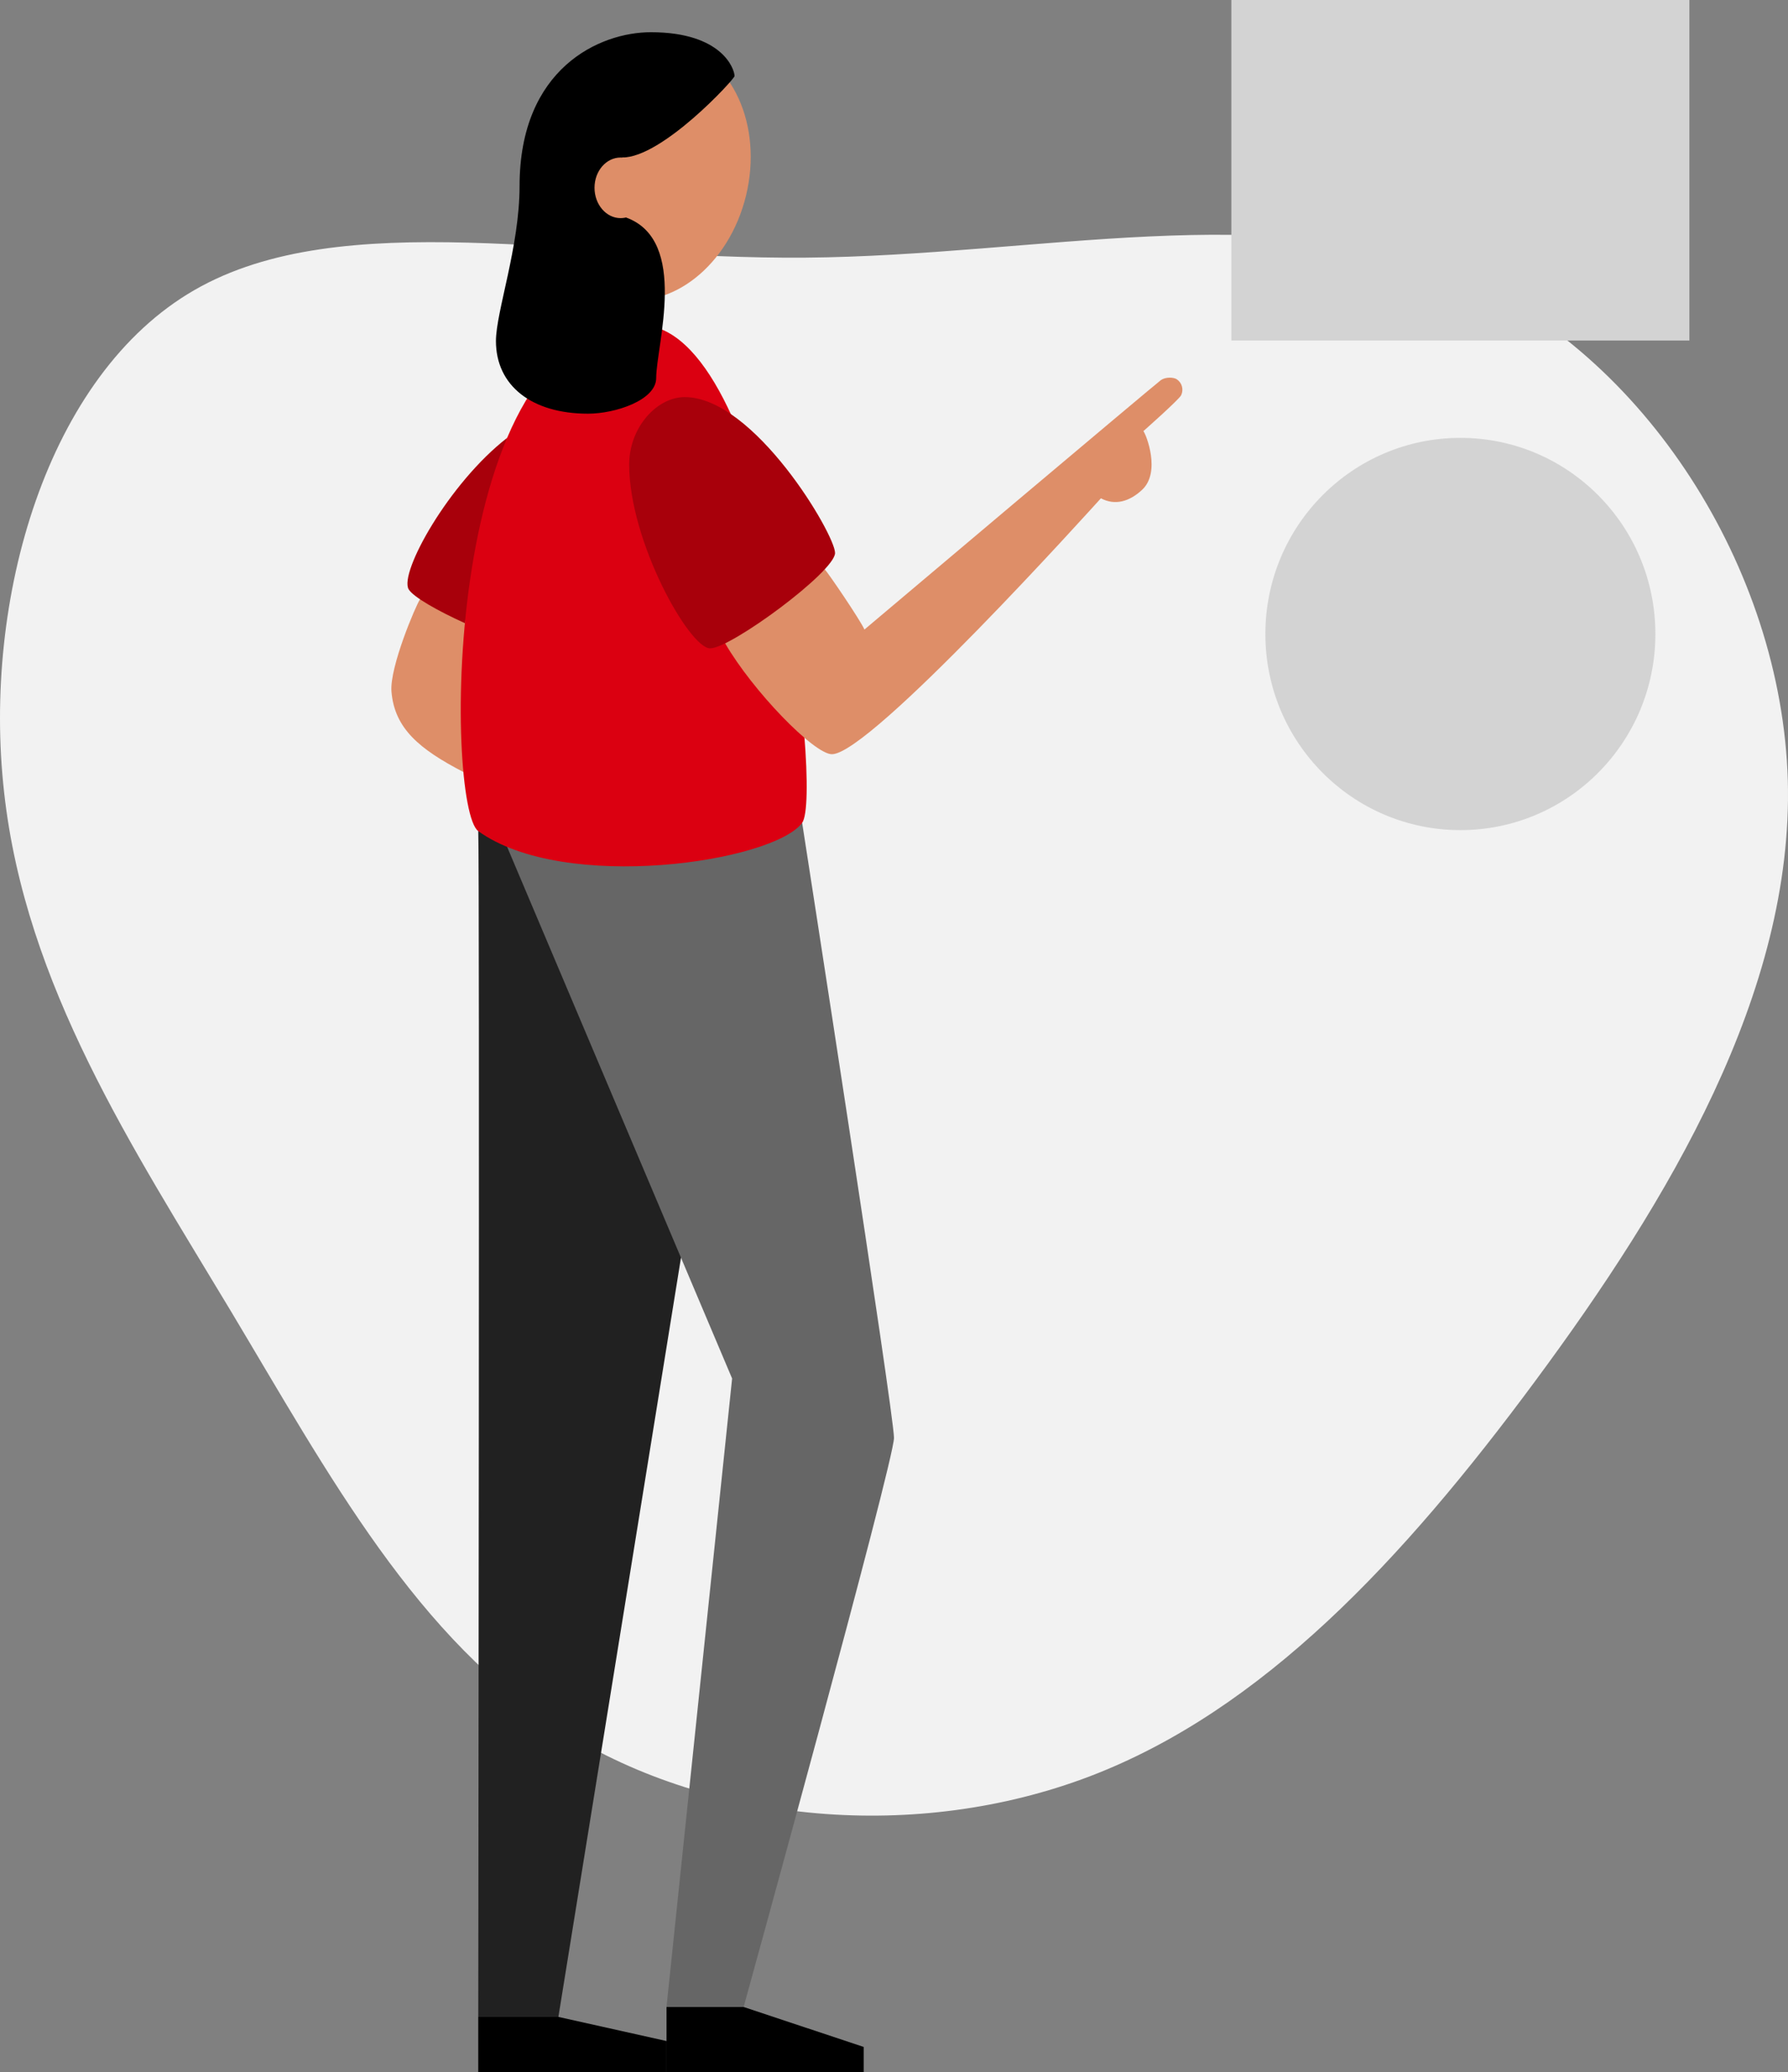 <svg width="239" height="277" viewBox="0 0 239 277" fill="none" xmlns="http://www.w3.org/2000/svg">
<rect x="0" y="0" width="239" height="277" fill="#808080" stroke="none"/>
<g clip-path="url(#clip0)">
<path d="M194.969 36.783C219.798 47.266 238.146 75.984 238.975 104.291C239.754 132.647 223.011 160.535 205.232 184.566C187.505 208.544 168.746 228.614 145.677 237.43C122.561 246.239 95.091 243.792 75.395 231.487C55.752 219.229 43.934 197.076 30.818 175.181C17.705 153.342 3.401 131.708 0.55 105.905C-2.353 80.154 6.252 50.13 26 38.764C45.749 27.399 76.586 34.7 107.685 34.439C138.785 34.178 170.091 26.36 194.969 36.783Z" fill="#F2F2F2"/>
<path d="M63.926 111.089C64.127 115.166 63.926 269.59 63.926 269.59H74.64L91.027 168.107C91.234 164.817 94.221 128.444 94.221 128.444L75.36 108.959L63.926 111.089Z" fill="#212121"/>
<path d="M107.224 109.988C107.224 109.988 119.499 188.973 119.499 192.188C119.499 195.404 99.401 268.269 99.401 268.269H89.089L97.861 184.259L67.785 113.191" fill="#666666"/>
<path d="M56.142 80.107C55.583 80.925 52.061 89.188 52.327 92.44C52.735 97.416 56.13 100.168 61.937 103.187C63.606 103.187 65.388 83.792 65.388 83.792L60.165 80.107H56.142Z" fill="#DE8E68"/>
<path d="M67.787 58.529C59.967 64.606 53.335 76.565 54.624 78.767C55.242 79.796 58.464 81.631 62.144 83.297" fill="#A8000B"/>
<path d="M99.721 26.142C101.996 16.778 97.893 7.725 90.558 5.923C83.222 4.12 75.431 10.25 73.156 19.615C70.881 28.979 74.984 38.032 82.319 39.834C89.655 41.636 97.446 35.506 99.721 26.142Z" fill="#DE8E68"/>
<path d="M85.574 43.445C102.967 43.445 110.072 106.167 107.218 109.991C103.326 115.209 75.473 119.411 63.93 111.092C59.49 107.905 58.816 43.445 85.574 43.445Z" fill="#DB0011"/>
<path d="M63.926 269.59V277H89.092V272.815L74.64 269.59" fill="black"/>
<path d="M89.092 268.268V276.999H115.448V273.604L99.416 268.268" fill="black"/>
<path d="M110.243 76.096C110.731 76.618 114.958 82.822 115.549 84.146C116.727 83.136 154.557 51.237 155.179 50.805C155.8 50.373 156.876 50.41 157.297 50.696C157.638 50.92 157.885 51.263 157.992 51.658C158.098 52.054 158.057 52.475 157.875 52.842C157.541 53.464 152.838 57.624 152.838 57.624C153.222 58.106 155.185 63.113 152.671 65.464C150.961 67.065 149.023 67.597 147.158 66.605C145.921 67.951 116.356 100.811 111.198 100.811C108.811 100.811 100.624 92.362 96.932 85.997" fill="#DE8E68"/>
<path d="M84.102 62.096C84.102 72.358 92.141 86.662 94.924 86.662C97.706 86.662 111.62 76.4 111.62 73.913C111.62 71.425 100.798 53.078 91.522 53.078C87.812 53.078 84.102 57.121 84.102 62.096Z" fill="#A8000B"/>
<path d="M83.175 21.052C88.506 21.092 98.184 10.576 98.184 10.168C98.184 9.235 96.539 4.307 86.994 4.307C80.176 4.307 69.45 9.108 69.45 24.877C69.45 32.996 66.293 41.669 66.293 45.587C66.293 51.542 71.064 55.295 78.599 55.295C82.239 55.295 87.711 53.492 87.711 50.531C87.711 46.203 92.127 32.138 83.692 29.075" fill="black"/>
<path d="M84.654 28.646C84.149 28.977 83.559 29.154 82.957 29.156C81.03 29.156 79.469 27.34 79.469 25.098C79.469 22.856 81.03 21.056 82.957 21.056C83.317 21.055 83.675 21.119 84.014 21.242" fill="#DE8E68"/>
<path d="M225.819 0H164.594V45.519H225.819V0Z" fill="#D3D3D3"/>
<path d="M195.206 110.958C209.602 110.958 221.272 99.221 221.272 84.743C221.272 70.266 209.602 58.529 195.206 58.529C180.811 58.529 169.141 70.266 169.141 84.743C169.141 99.221 180.811 110.958 195.206 110.958Z" fill="#D3D3D3"/>
</g>
<defs>
<clipPath id="clip0">
<rect width="239" height="277" fill="white"/>
</clipPath>
</defs>
</svg>
